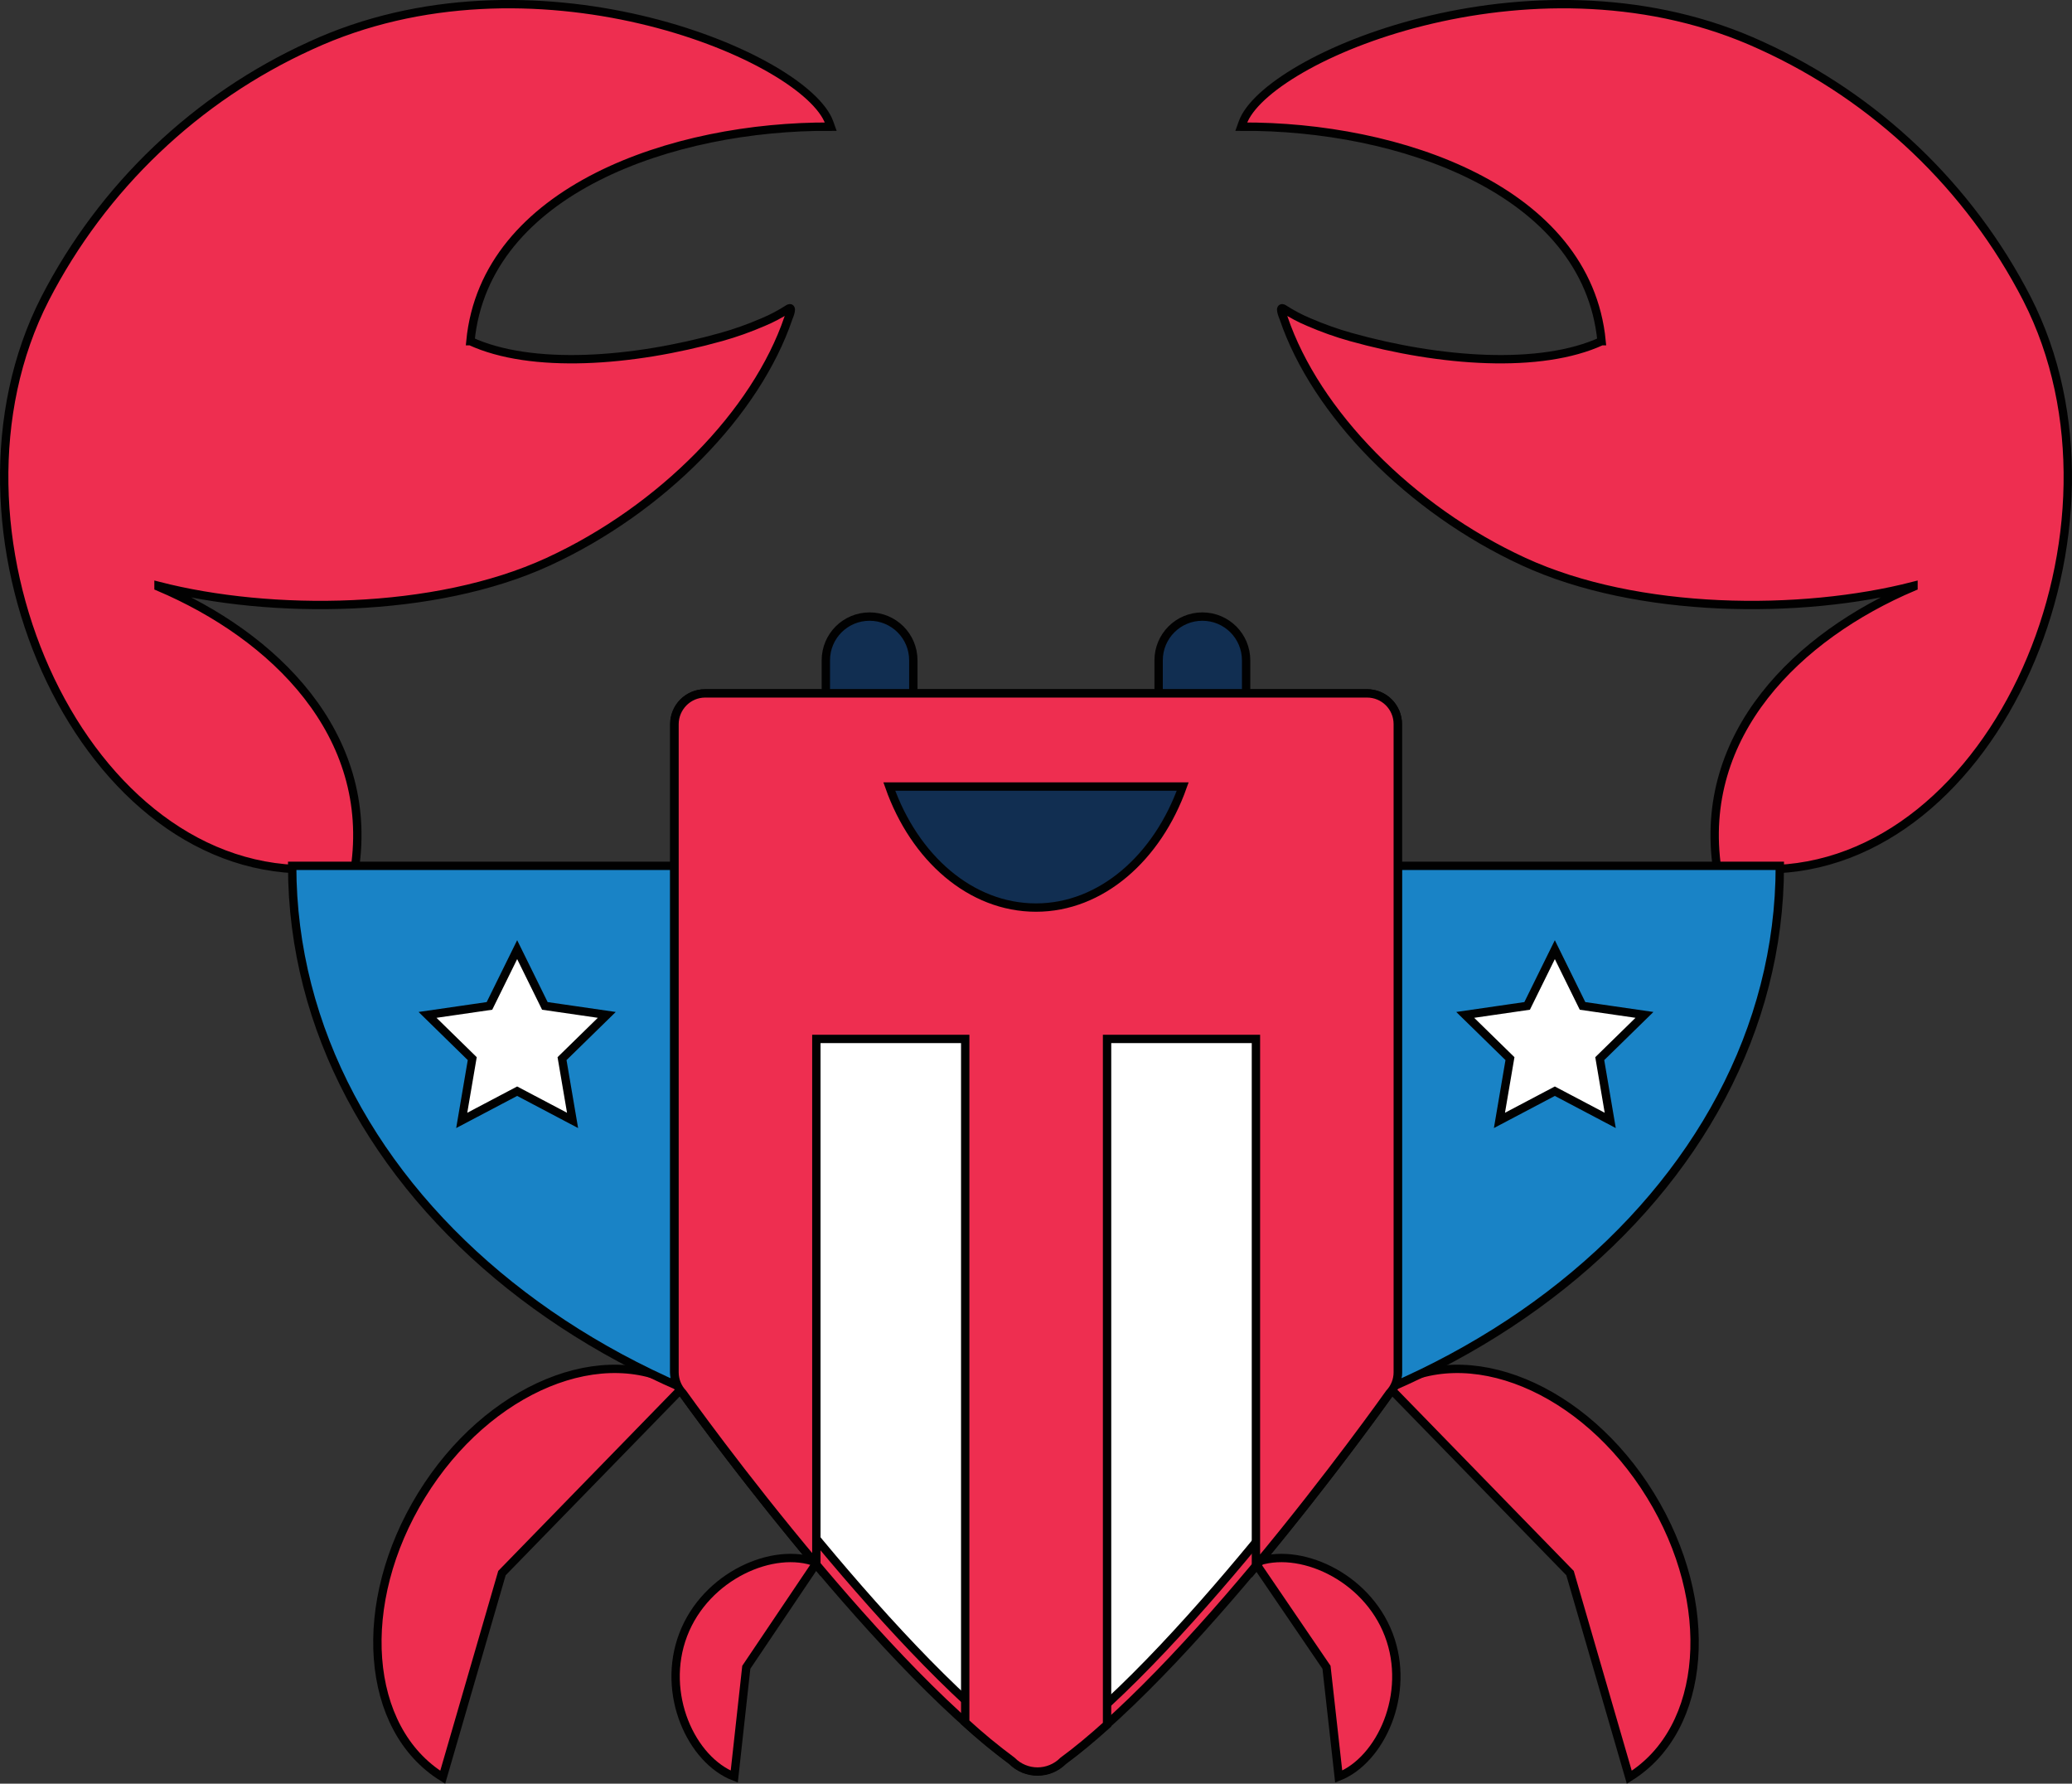 <?xml version="1.0" encoding="UTF-8"?><svg id="a" xmlns="http://www.w3.org/2000/svg" width="495.92" height="426.81" viewBox="0 0 495.92 426.81"><rect x="0" y="0" width="495.92" height="426.81" fill="#333333" stroke="none"/><defs><style>.b{fill:#ee2e50;}.b,.c,.d,.e{stroke:#010101;stroke-miterlimit:10;stroke-width:2px;}.c{fill:#fff;}.d{fill:#112e51;}.e{fill:#1983c6;}</style></defs><path class="d" d="M218.6,182.58c0,5.79-4.67,10.47-10.47,10.47h0c-5.79,0-10.47-4.67-10.47-10.47v-24.57c0-5.79,4.67-10.47,10.47-10.47h0c5.79,0,10.47,4.67,10.47,10.47v24.57Z"/><path class="d" d="M298.25,182.58c0,5.79-4.67,10.47-10.47,10.47h0c-5.79,0-10.47-4.67-10.47-10.47v-24.57c0-5.79,4.67-10.47,10.47-10.47h0c5.79,0,10.47,4.67,10.47,10.47v24.57Z"/><path class="b" d="M163.4,332.01c-18.65-11.5-46.65,0-62.51,25.8-15.86,25.8-13.62,55.92,5.07,67.46l14.18-48.85,43.26-44.42Z"/><path class="b" d="M332.52,332.01c18.65-11.5,46.65,0,62.51,25.8,15.86,25.8,13.62,55.92-5.07,67.46l-14.18-48.85-43.26-44.42Z"/><path class="b" d="M195.47,373.91c-10.27-3.99-26.56,3.12-31.95,17.26s1.96,30,12.22,33.95l2.88-26.16s16.86-25.04,16.86-25.04Z"/><path class="b" d="M300.44,373.91c10.27-3.99,26.56,3.12,31.95,17.26,5.39,14.14-1.96,30-11.98,33.95l-2.92-26.16-17.06-25.04Z"/><path class="b" d="M112.59,81.64c3.51-36.23,48.65-51.57,86.24-51.33-.2-.56-.4-1.12-.64-1.68-7.39-15.98-71.14-42.02-123.82-17.73-27.4,12.46-49.81,33.83-63.59,60.59-27.96,54.64,7.51,136.53,62.47,136.53h11.66c4.83-32.35-19.37-55.92-46.97-67.62v-.2c26.84,6.91,66.03,6.75,93.27-5.79,27.24-12.54,49.77-35.59,57.48-58.28.24-.6,1.2-2.96,0-2.24-1.92,1.24-3.95,2.32-6.07,3.2-3.24,1.4-6.59,2.6-9.99,3.55-21.41,5.99-45.46,7.71-60.03,1Z"/><path class="b" d="M383.33,81.64c-3.51-36.23-48.65-51.57-86.24-51.33.2-.56.4-1.12.64-1.68,7.39-15.98,71.14-42.02,123.82-17.73,27.4,12.46,49.81,33.83,63.59,60.59,27.96,54.64-7.51,136.53-62.43,136.53h-11.7c-4.83-32.35,19.37-55.92,46.97-67.62v-.2c-26.84,6.91-66.03,6.75-93.27-5.79-27.24-12.54-49.77-35.59-57.48-58.28-.24-.6-1.2-2.96,0-2.24,1.92,1.24,3.95,2.32,6.07,3.2,3.24,1.4,6.59,2.6,9.99,3.55,21.41,5.99,45.46,7.71,60.03,1Z"/><path class="e" d="M69.93,207.18c0,78.41,79.69,142,178.03,142s178.03-63.59,178.03-142H69.93Z"/><path class="c" d="M248.32,422.04c-1.88-.16-3.63-.96-5.03-2.2-33.07-24.37-77.97-86.92-78.41-87.52-1.04-1.08-1.64-2.52-1.64-3.99v-155.02c0-3.04,2.4-5.47,5.43-5.51h158.53c3.04,0,5.47,2.44,5.47,5.47v155.1c0,1.4-.52,2.72-1.48,3.75-.6.84-45.02,63.39-77.89,87.88-1.4,1.24-3.12,2.04-4.99,2.2,0,0,0-.16,0-.16Z"/><path class="b" d="M327.21,169.68c2,0,3.59,1.6,3.59,3.59v155.1c0,.92-.32,1.8-.96,2.48h0v.24c-.44.6-44.7,62.91-77.33,87.08-1.12,1-2.52,1.64-3.99,1.84-1.52-.16-2.92-.8-3.99-1.84-32.83-24.17-77.57-86.48-78.01-87.12v-.2h0c-.64-.68-.96-1.56-.96-2.48v-155.06c0-2,1.56-3.59,3.55-3.63h158.53M327.65,165.92h-158.93c-4.07,0-7.35,3.28-7.35,7.35v155.1c0,1.88.72,3.67,2,5.03,0,0,45.1,63.15,78.81,87.88,3.36,3.4,8.83,3.4,12.18.08,0,0,.04-.04.08-.08,33.47-24.8,78.13-87.88,78.13-87.88,1.28-1.36,2-3.16,2-5.03v-155.06c0-4.07-3.24-7.35-7.31-7.39h-.04.44Z"/><path class="b" d="M168.71,165.92h158.49c4.07,0,7.35,3.28,7.35,7.35v155.1c0,1.88-.72,3.67-2,5.03,0,0-13.9,19.65-31.95,41.34v-126.14h-35.63v164.09c-3.55,3.2-7.07,6.15-10.51,8.67-3.4,3.4-8.87,3.4-12.26,0h0c-3.87-2.88-7.63-5.95-11.18-9.23v-163.53h-35.63v125.78c-18.13-21.53-31.95-40.98-31.95-40.98-1.28-1.36-2-3.16-2-5.03v-155.06c0-4.03,3.24-7.35,7.27-7.39Z"/><polygon class="c" points="365.51 240.7 350.69 242.85 361.4 253.32 358.88 268.1 372.14 261.11 385.4 268.1 382.89 253.32 393.59 242.85 378.77 240.7 372.14 227.24 365.51 240.7"/><polygon class="c" points="117.15 240.7 102.33 242.85 113.03 253.32 110.51 268.1 123.78 261.11 137.04 268.1 134.52 253.32 145.23 242.85 130.41 240.7 123.78 227.24 117.15 240.7"/><path class="d" d="M212.85,188.21c6.03,17.1,19.49,28.96,35.11,28.96s29.08-11.98,35.11-28.96h-70.22Z"/></svg>